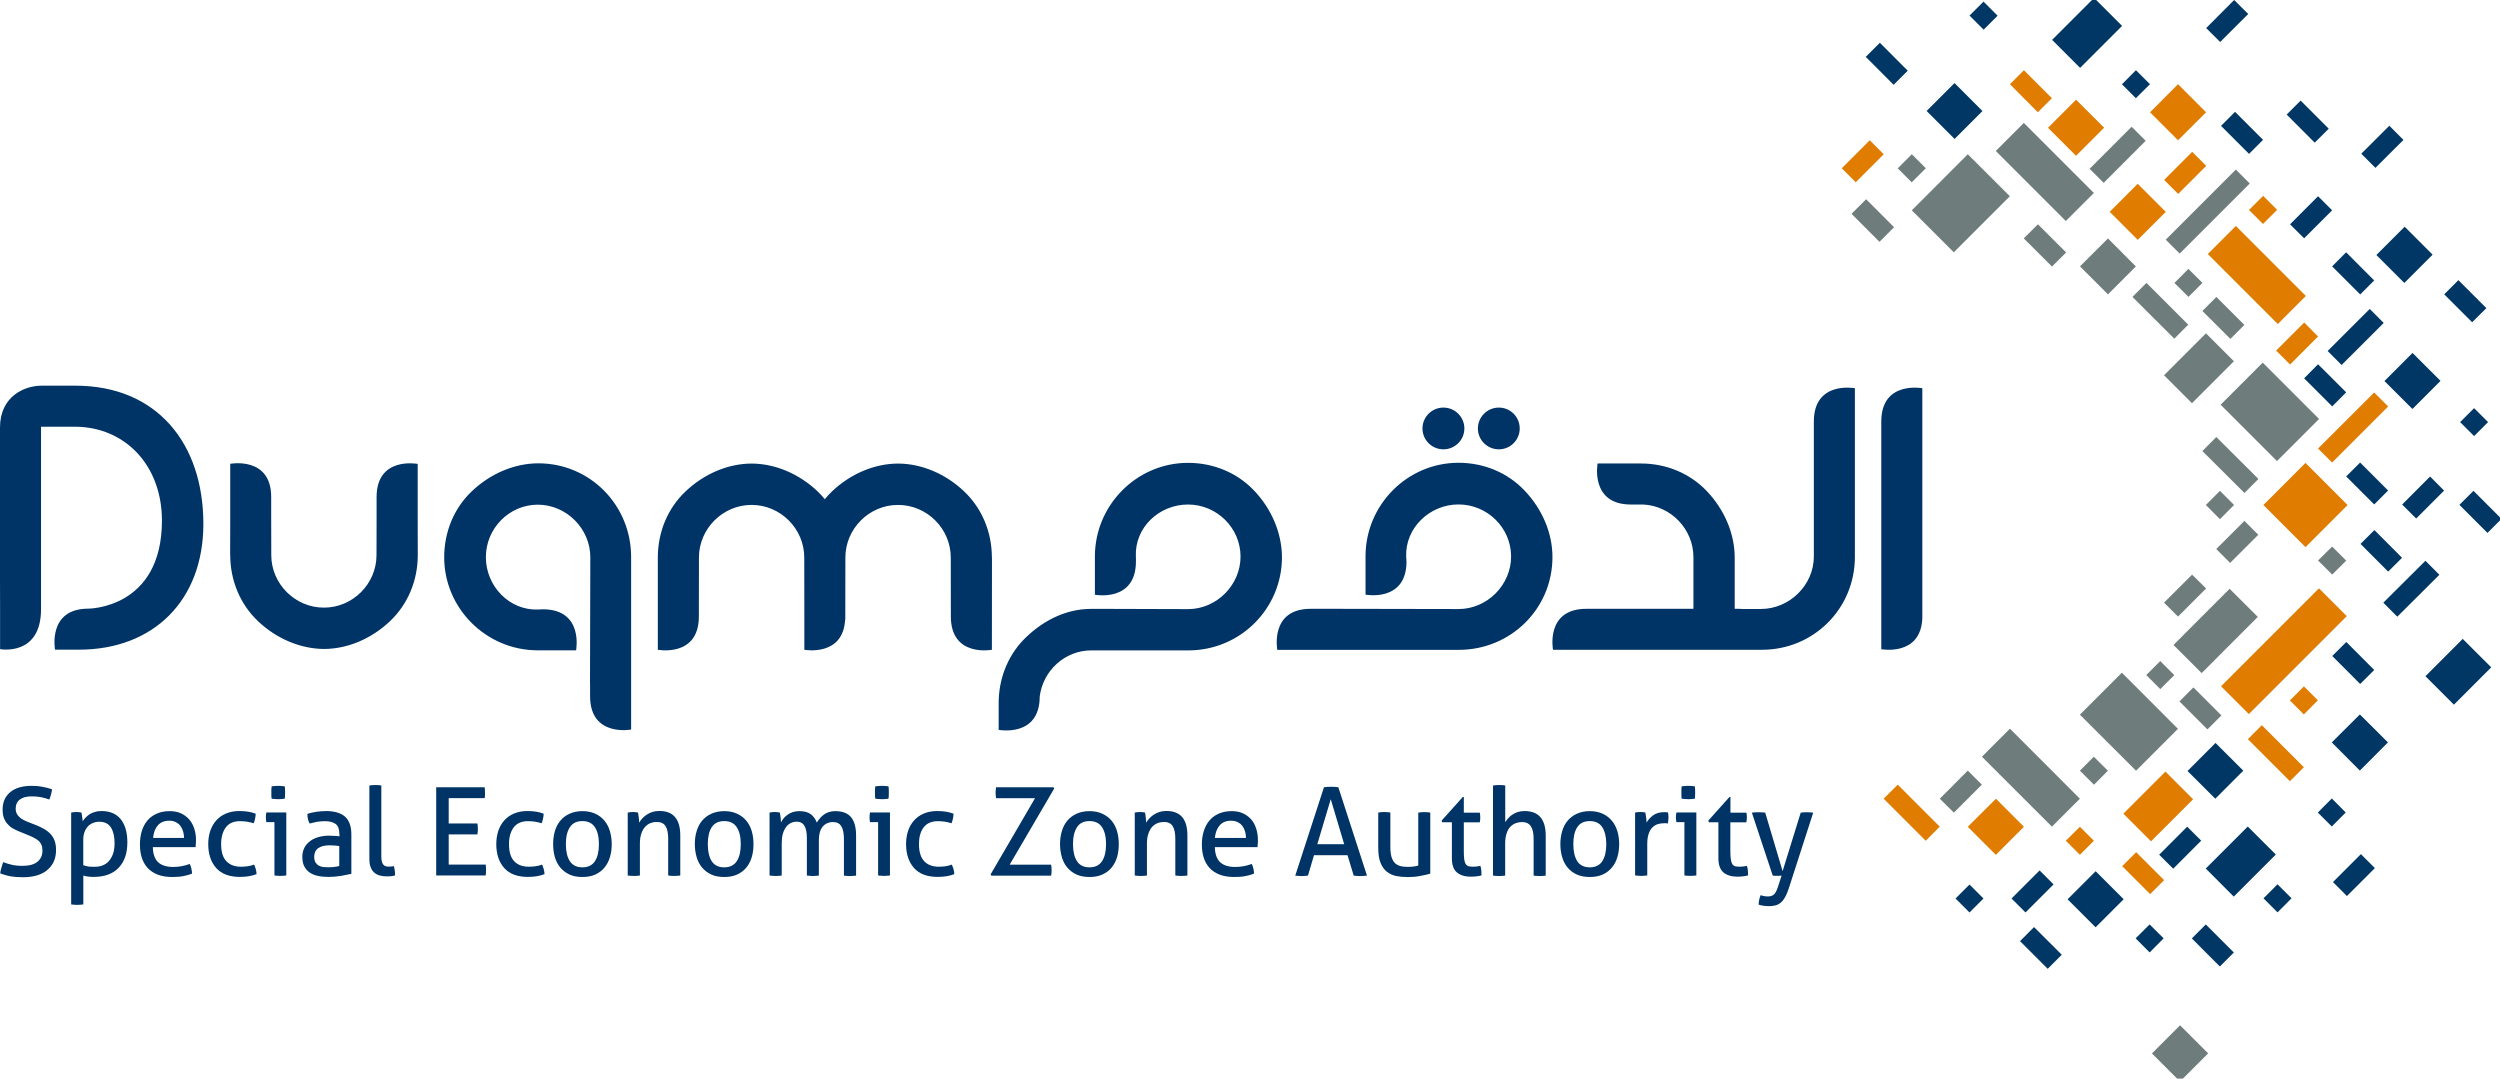 <?xml version="1.0" encoding="utf-8"?>
<!-- Generator: Adobe Illustrator 17.0.0, SVG Export Plug-In . SVG Version: 6.00 Build 0)  -->
<!DOCTYPE svg PUBLIC "-//W3C//DTD SVG 1.1//EN" "http://www.w3.org/Graphics/SVG/1.1/DTD/svg11.dtd">
<svg version="1.1" id="Layer_1" xmlns="http://www.w3.org/2000/svg" xmlns:xlink="http://www.w3.org/1999/xlink" x="0px" y="0px"
	 width="405.622px" height="175.004px" viewBox="757.189 452.498 405.622 175.004"
	 enable-background="new 757.189 452.498 405.622 175.004" xml:space="preserve">
<g>
	
		<rect x="1126.187" y="529.507" transform="matrix(-0.707 0.707 -0.707 -0.707 2308.659 112.587)" fill="#E07C00" width="9.66" height="9.66"/>
	<polygon fill="#003764" points="1135.585,518.435 1137.855,516.152 1133.289,511.598 1131.031,513.881 	"/>
	
		<rect x="1135.282" y="505.483" transform="matrix(-0.708 0.707 -0.707 -0.708 2305.099 60.133)" fill="#003764" width="9.647" height="3.207"/>
	
		<rect x="1124.825" y="570.449" transform="matrix(-0.707 0.707 -0.707 -0.707 2329.548 185.035)" fill="#E07C00" width="3.207" height="9.647"/>
	<polygon fill="#6E7C7C" points="1135.585,545.721 1137.855,543.464 1135.572,541.18 1133.289,543.438 	"/>
	
		<rect x="1114.143" y="574.341" transform="matrix(-0.707 0.708 -0.708 -0.707 2315.493 194.785)" fill="#003764" width="6.427" height="6.363"/>
	<polygon fill="#003764" points="1158.291,504.786 1160.6,502.49 1156.059,497.949 1153.763,500.258 	"/>
	
		<rect x="1141.898" y="539.098" transform="matrix(-0.708 0.706 -0.706 -0.708 2335.983 118.499)" fill="#003764" width="3.181" height="6.35"/>
	<polygon fill="#003764" points="1140.126,500.271 1142.397,498 1137.843,493.433 1135.572,495.717 	"/>
	
		<rect x="1140.34" y="474.765" transform="matrix(-0.708 0.706 -0.706 -0.708 2289.691 6.251)" fill="#003764" width="6.427" height="3.246"/>
	<polygon fill="#003764" points="1142.397,534.343 1144.655,532.085 1140.113,527.544 1137.855,529.801 	"/>
	
		<rect x="1137.324" y="557.261" transform="matrix(-0.708 0.706 -0.706 -0.708 2341.055 152.79)" fill="#003764" width="3.22" height="6.414"/>
	
		<rect x="1156.696" y="519.114" transform="matrix(-0.707 0.707 -0.707 -0.707 2345.671 70.215)" fill="#003764" width="3.207" height="3.207"/>
	
		<rect x="1093.652" y="594.735" transform="matrix(-0.707 0.707 -0.707 -0.707 2295.441 245.664)" fill="#003764" width="6.44" height="6.427"/>
	
		<rect x="1083.47" y="595.243" transform="matrix(-0.707 0.707 -0.707 -0.707 2277.228 250.812)" fill="#003764" width="6.44" height="3.207"/>
	
		<rect x="1120.526" y="513.085" transform="matrix(-0.707 0.707 -0.707 -0.707 2288.419 91.016)" fill="#6E7C7C" width="9.66" height="12.931"/>
	<polygon fill="#E07C00" points="1128.747,511.637 1133.289,507.095 1131.044,504.825 1126.49,509.379 	"/>
	
		<rect x="1108.431" y="588.396" transform="matrix(-0.707 0.708 -0.708 -0.707 2314.575 220.12)" fill="#003764" width="6.427" height="3.207"/>
	
		<rect x="1090.962" y="454.999" transform="matrix(-0.707 0.707 -0.707 -0.707 2194.489 7.074)" fill="#003764" width="9.634" height="6.427"/>
	
		<rect x="1116.334" y="555.027" transform="matrix(-0.707 0.707 -0.707 -0.707 2319.603 155.619)" fill="#E07C00" width="22.475" height="6.376"/>
	
		<rect x="1062.357" y="459.562" transform="matrix(-0.708 0.707 -0.707 -0.708 2143.779 38.254)" fill="#003764" width="3.233" height="6.401"/>
	
		<rect x="1144.341" y="546.347" transform="matrix(-0.709 0.706 -0.706 -0.709 2350.034 125.21)" fill="#003764" width="9.634" height="3.207"/>
	<polygon fill="#E07C00" points="1069.635,588.914 1071.905,586.618 1065.094,579.806 1062.81,582.089 	"/>
	<polygon fill="#003764" points="1115.073,593.417 1119.614,597.971 1126.438,591.146 1121.884,586.605 	"/>
	
		<rect x="1107.055" y="484.979" transform="matrix(-0.707 0.707 -0.707 -0.707 2247.778 42.463)" fill="#6E7C7C" width="16.087" height="3.194"/>
	
		<rect x="1106.689" y="560.038" transform="matrix(-0.708 0.707 -0.707 -0.708 2289.446 176.114)" fill="#6E7C7C" width="3.207" height="3.22"/>
	<polygon fill="#6E7C7C" points="1096.933,579.819 1099.191,577.548 1096.908,575.278 1094.65,577.535 	"/>
	
		<rect x="1117.553" y="538.436" transform="matrix(-0.708 0.707 -0.707 -0.708 2295.494 130.369)" fill="#6E7C7C" width="6.453" height="3.181"/>
	
		<rect x="1118.054" y="522.728" transform="matrix(-0.706 0.709 -0.709 -0.706 2283.575 106.553)" fill="#6E7C7C" width="3.207" height="9.634"/>
	<polygon fill="#6E7C7C" points="1110.57,552.533 1115.124,547.979 1112.853,545.734 1108.299,550.275 	"/>
	
		<rect x="1109.163" y="509.593" transform="matrix(-0.707 0.707 -0.707 -0.707 2264.096 87.218)" fill="#6E7C7C" width="9.621" height="6.414"/>
	
		<rect x="1116.904" y="500.47" transform="matrix(-0.707 0.708 -0.708 -0.707 2265.318 68.277)" fill="#6E7C7C" width="3.207" height="6.414"/>
	<polygon fill="#6E7C7C" points="1071.918,582.089 1074.202,584.347 1078.743,579.806 1076.459,577.535 	"/>
	
		<rect x="1106.675" y="497.731" transform="matrix(-0.707 0.708 -0.708 -0.707 2247.044 73.544)" fill="#6E7C7C" width="3.207" height="9.583"/>
	
		<rect x="1119.839" y="488.829" transform="matrix(-0.707 0.707 -0.707 -0.707 2268.64 54.394)" fill="#E07C00" width="6.44" height="16.061"/>
	<polygon fill="#6E7C7C" points="1099.204,500.258 1103.732,495.729 1099.204,491.188 1094.663,495.717 	"/>
	
		<rect x="1100.53" y="483.397" transform="matrix(-0.707 0.707 -0.707 -0.707 2228.421 50.56)" fill="#E07C00" width="6.427" height="6.44"/>
	
		<rect x="1111.231" y="496.39" transform="matrix(-0.706 0.709 -0.709 -0.706 2250.998 60.981)" fill="#6E7C7C" width="3.207" height="3.207"/>
	<polygon fill="#6E7C7C" points="1117.369,536.729 1119.665,534.432 1117.369,532.136 1115.085,534.432 	"/>
	<polygon fill="#6E7C7C" points="1090.121,495.742 1092.418,493.459 1087.838,488.892 1085.542,491.175 	"/>
	
		<rect x="1110.948" y="551.587" transform="matrix(-0.707 0.708 -0.708 -0.707 2299.475 156.01)" fill="#6E7C7C" width="12.879" height="6.453"/>
	<polygon fill="#6E7C7C" points="1101.462,561.641 1094.65,568.453 1103.758,577.548 1110.557,570.749 	"/>
	
		<rect x="1085.757" y="472.899" transform="matrix(-0.707 0.707 -0.707 -0.707 2198.89 50.516)" fill="#6E7C7C" width="6.44" height="16.074"/>
	<polygon fill="#6E7C7C" points="1074.189,493.433 1083.284,484.338 1076.459,477.526 1067.377,486.621 	"/>
	
		<rect x="1145.983" y="510.686" transform="matrix(-0.707 0.708 -0.708 -0.707 2324.934 63.995)" fill="#003764" width="6.44" height="6.414"/>
	<polygon fill="#003764" points="1140.075,568.414 1135.521,572.956 1140.075,577.523 1144.629,572.956 	"/>
	<polygon fill="#E07C00" points="1081.026,582.089 1076.459,586.643 1081.013,591.198 1085.567,586.643 	"/>
	
		<rect x="1096.644" y="475.916" transform="matrix(-0.707 0.708 -0.708 -0.707 2217.598 35.39)" fill="#6E7C7C" width="9.634" height="3.22"/>
	
		<rect x="1102.295" y="580.056" transform="matrix(-0.707 0.707 -0.707 -0.707 2302.439 212.952)" fill="#E07C00" width="9.66" height="6.35"/>
	
		<rect x="1059.927" y="484.689" transform="matrix(-0.708 0.707 -0.707 -0.708 2157.605 83.156)" fill="#6E7C7C" width="3.348" height="6.414"/>
	
		<rect x="1130.571" y="468.593" transform="matrix(-0.708 0.707 -0.707 -0.708 2266.761 5.829)" fill="#003764" width="3.207" height="6.44"/>
	
		<rect x="1135.717" y="592.934" transform="matrix(-0.707 0.707 -0.707 -0.707 2364.666 209.597)" fill="#003764" width="6.414" height="3.207"/>
	
		<rect x="1071.008" y="467.519" transform="matrix(-0.707 0.707 -0.707 -0.707 2166.581 43.846)" fill="#003764" width="6.401" height="6.414"/>
	<polygon fill="#E07C00" points="1087.825,470.714 1090.109,468.431 1085.567,463.89 1083.297,466.16 	"/>
	
		<rect x="1091.426" y="469.767" transform="matrix(-0.707 0.708 -0.708 -0.707 2202.813 32.612)" fill="#E07C00" width="6.44" height="6.427"/>
	<polygon fill="#003764" points="1117.407,459.31 1121.961,454.769 1119.678,452.498 1115.137,457.052 	"/>
	
		<rect x="1077.13" y="453.179" transform="matrix(-0.708 0.706 -0.706 -0.708 2163.85 15.445)" fill="#003764" width="3.207" height="3.233"/>
	
		<rect x="1108.471" y="479.324" transform="matrix(-0.707 0.707 -0.707 -0.707 2237.72 34.603)" fill="#E07C00" width="6.44" height="3.22"/>
	<polygon fill="#E07C00" points="1130.98,568.414 1133.263,566.118 1130.992,563.86 1128.722,566.144 	"/>
	
		<rect x="1122.572" y="485.019" transform="matrix(-0.707 0.707 -0.707 -0.707 2263.215 35.792)" fill="#E07C00" width="3.246" height="3.207"/>
	<polygon fill="#6E7C7C" points="1067.364,482.08 1069.648,479.797 1067.377,477.526 1065.094,479.81 	"/>
	<polygon fill="#003764" points="1149.208,536.626 1153.737,532.098 1151.466,529.814 1146.938,534.355 	"/>
	
		<rect x="1119.176" y="470.91" transform="matrix(-0.707 0.707 -0.707 -0.707 2248.557 16.864)" fill="#003764" width="3.22" height="6.427"/>
	<polygon fill="#003764" points="1135.521,586.592 1137.779,584.322 1135.521,582.051 1133.25,584.334 	"/>
	<polygon fill="#003764" points="1105.964,607.028 1108.235,604.744 1105.964,602.486 1103.694,604.744 	"/>
	<polygon fill="#003764" points="1103.732,468.431 1106.016,466.16 1103.745,463.89 1101.474,466.173 	"/>
	
		<rect x="1124.815" y="596.35" transform="matrix(-0.706 0.708 -0.708 -0.706 2345.326 222.9)" fill="#003764" width="3.22" height="3.22"/>
	<polygon fill="#E07C00" points="1110.57,475.256 1115.124,470.714 1110.57,466.16 1106.029,470.714 	"/>
	
		<rect x="1143.698" y="490.216" transform="matrix(-0.707 0.707 -0.707 -0.707 2307.053 31.806)" fill="#003764" width="6.491" height="6.414"/>
	<polygon fill="#E07C00" points="1058.282,482.067 1062.823,477.526 1060.552,475.256 1056.011,479.797 	"/>
	<polygon fill="#003764" points="1119.626,607.04 1115.073,602.486 1112.815,604.757 1117.356,609.311 	"/>
	
		<rect x="1157.786" y="532.228" transform="matrix(-0.707 0.707 -0.707 -0.707 2357.894 94.419)" fill="#003764" width="3.22" height="6.44"/>
	<polygon fill="#003764" points="1131.031,491.163 1135.572,486.621 1133.289,484.338 1128.747,488.892 	"/>
	<polygon fill="#E07C00" points="1144.667,518.448 1135.572,527.544 1133.289,525.273 1142.397,516.178 	"/>
	<polygon fill="#E07C00" points="1094.65,586.643 1096.92,588.914 1094.65,591.185 1092.366,588.901 	"/>
	
		<rect x="1074.861" y="596.393" transform="matrix(-0.707 0.707 -0.707 -0.707 2260.582 260.003)" fill="#003764" width="3.207" height="3.207"/>
	
		<rect x="1112.368" y="564.113" transform="matrix(-0.707 0.707 -0.707 -0.707 2302.883 180.958)" fill="#6E7C7C" width="3.207" height="6.427"/>
	
		<rect x="1087.329" y="602.766" transform="matrix(-0.707 0.708 -0.708 -0.707 2287.207 263.731)" fill="#003764" width="3.22" height="6.35"/>
	
		<rect x="1107.341" y="619.724" transform="matrix(-0.707 0.707 -0.707 -0.707 2336.492 278.662)" fill="#6E7C7C" width="6.453" height="6.44"/>
	
		<rect x="1152.386" y="557.824" transform="matrix(-0.707 0.708 -0.708 -0.707 2371.061 139.265)" fill="#003764" width="8.556" height="6.53"/>
	<polygon fill="#6E7C7C" points="1090.109,586.618 1094.65,582.089 1083.297,570.724 1078.756,575.278 	"/>
	
		<rect x="1103.229" y="591.352" transform="matrix(-0.707 0.707 -0.707 -0.707 2306.381 233.401)" fill="#E07C00" width="3.207" height="6.414"/>
	<g>
		<g>
			<path fill="#003366" d="M844.537,527.672c-3.887,0-7.812,1.681-10.814,4.554c-2.874,2.732-4.464,6.581-4.464,10.686
				c0,8.274,6.786,15.06,15.099,15.099h6.299c0,0,1.27-6.645-5.388-6.658l-0.757,0.038c-4.682,0.192-8.492-3.797-8.492-8.492
				c0-4.682,3.797-8.518,8.428-8.518c4.631,0,8.518,3.887,8.518,8.518l-0.051,20.525h0.013v2.053
				c0.013,6.658,6.658,5.388,6.658,5.388v-27.991C859.597,534.471,852.927,527.672,844.537,527.672 M769.427,515.075h-5.516
				c-2.655,0-6.722,1.655-6.722,6.799v24.412l0.013,4.9v6.632c0,0,6.645,1.244,6.645-6.504v-29.582h5.465
				c8.146,0,14.15,6.247,14.15,15.227c0,14.329-11.956,14.291-11.956,14.291c-6.645,0.013-5.388,6.658-5.388,6.658h3.849
				c12.148,0,20.217-8.018,20.217-20.41C790.183,524.426,782.64,515.075,769.427,515.075 M824.935,527.762
				c0,0-6.645-1.257-6.645,5.388v3.515l-0.013,5.901c0,4.682-3.874,8.518-8.505,8.518h-0.051c-4.631,0-8.518-3.836-8.518-8.518
				v-0.962l-0.013-4.952v-3.515c0-6.645-6.645-5.388-6.645-5.388v8.903l-0.013,5.901h0.013c0,4.105,1.591,7.941,4.464,10.686
				c2.989,2.861,6.889,4.528,10.75,4.554c3.874-0.013,7.761-1.693,10.75-4.554c2.874-2.732,4.464-6.581,4.464-10.686l-0.013-5.901
				v-8.89H824.935z M991.382,525.401c1.873,0,3.399-1.514,3.399-3.387s-1.527-3.387-3.399-3.387s-3.399,1.527-3.399,3.387
				C987.983,523.888,989.509,525.401,991.382,525.401 M1000.375,525.401c1.873,0,3.387-1.514,3.387-3.387s-1.514-3.387-3.387-3.387
				c-1.873,0-3.4,1.527-3.4,3.387C996.975,523.888,998.502,525.401,1000.375,525.401 M913.656,532.264
				c-2.989-2.861-6.889-4.541-10.763-4.554c-3.861,0.013-7.761,1.693-10.75,4.554c-0.411,0.385-0.77,0.795-1.129,1.232
				c-0.346-0.436-0.731-0.847-1.129-1.232c-2.989-2.861-6.889-4.541-10.75-4.554c-3.874,0.013-7.761,1.693-10.75,4.554
				c-2.874,2.732-4.464,6.581-4.464,10.686v14.971c0,0,6.645,1.27,6.658-5.388l0.013-9.583c0-4.682,3.887-8.531,8.518-8.531h0.051
				c4.631,0,8.518,3.836,8.518,8.531l0.013,9.583v5.388c0,0,6.299,1.18,6.619-4.9l0.026,0.013v-0.423c0-0.026,0-0.051,0-0.077
				l0.013-9.583c0-4.682,3.874-8.531,8.518-8.531h0.051c4.644,0,8.531,3.836,8.531,8.531l0.013,9.583
				c0.013,6.658,6.658,5.388,6.658,5.388l0.013-14.971h-0.013C918.12,538.832,916.516,534.997,913.656,532.264 M960.633,532.059
				c-2.745-2.874-6.581-4.464-10.686-4.464c-8.274,0-15.06,6.786-15.112,15.099v6.299c0,0,6.645,1.27,6.658-5.388v-0.693
				l-0.013-0.154c-0.192-4.669,3.771-8.403,8.467-8.403c4.669,0,8.518,3.797,8.518,8.441c0,4.631-3.887,8.531-8.518,8.531
				l-12.559-0.038h-3.181c-3.887,0-7.543,1.732-10.545,4.605c-2.707,2.591-4.259,6.158-4.426,10.006l-0.013,0.513v4.503
				c0,0,6.645,1.27,6.658-5.388l0,0c0.513-4.208,4.079-7.505,8.364-7.505h0.808l0,0h14.945c8.402,0,15.189-6.748,15.189-15.15
				C965.161,538.974,963.494,535.048,960.633,532.059 M1051.483,520.873v21.821v0.103c0,4.631-3.951,8.505-8.582,8.505h-3.053
				c-0.192-0.013-0.398-0.026-0.616-0.026h-0.59v-8.313c0-3.887-1.681-7.812-4.554-10.814c-2.732-2.861-6.568-4.451-10.673-4.451
				l0,0h-7.017c0,0-1.257,6.658,5.401,6.658h2.014c4.503,0.218,8.133,4.028,8.133,8.531v8.39h-17.395
				c-6.658,0.013-5.388,6.645-5.388,6.645h33.905c8.39,0,15.073-6.684,15.073-15.073v-27.363
				C1058.141,515.485,1051.495,514.228,1051.483,520.873 M1062.425,520.873v36.958c0,0,6.427,1.206,6.658-5.054v-37.292
				C1069.083,515.485,1062.438,514.228,1062.425,520.873 M993.832,527.582c-8.274,0-15.048,6.786-15.086,15.099v6.299
				c0,0,6.645,1.27,6.645-5.388l-0.051-0.757c-0.192-4.682,3.81-8.492,8.492-8.492s8.531,3.797,8.531,8.441
				c0,4.631-3.887,8.531-8.531,8.531l-20.5-0.038h-3.515c-6.658,0.013-5.388,6.658-5.388,6.658h29.454
				c8.403,0,15.189-6.658,15.189-15.06c0-3.887-1.668-7.812-4.554-10.814C1001.786,529.186,997.937,527.582,993.832,527.582"/>
		</g>
		<g>
			<path fill="#003366" d="M757.702,592.378c0.436,0.167,0.885,0.308,1.373,0.423c0.475,0.115,1.052,0.18,1.757,0.18
				c1.09,0,1.899-0.218,2.437-0.667c0.539-0.436,0.808-1.039,0.808-1.796c0-0.372-0.051-0.693-0.167-0.962
				c-0.115-0.257-0.282-0.5-0.513-0.68c-0.231-0.192-0.513-0.372-0.847-0.526c-0.334-0.167-0.731-0.333-1.18-0.513l-1.129-0.462
				c-0.398-0.167-0.744-0.334-1.065-0.526c-0.321-0.192-0.59-0.436-0.821-0.718c-0.231-0.269-0.423-0.603-0.552-0.962
				c-0.128-0.372-0.192-0.808-0.192-1.308c0-1.206,0.411-2.142,1.232-2.835c0.821-0.68,1.976-1.026,3.464-1.026
				c0.641,0,1.244,0.051,1.809,0.167c0.577,0.103,1.078,0.231,1.514,0.398c-0.064,0.552-0.218,1.103-0.436,1.655
				c-0.359-0.128-0.77-0.257-1.244-0.359c-0.475-0.103-1.013-0.154-1.604-0.154c-0.834,0-1.488,0.167-1.937,0.513
				c-0.449,0.334-0.68,0.847-0.68,1.527c0,0.282,0.064,0.526,0.167,0.744c0.115,0.231,0.269,0.423,0.449,0.59
				c0.18,0.167,0.411,0.321,0.654,0.449c0.257,0.128,0.513,0.257,0.795,0.359l1.116,0.436c0.539,0.205,1.001,0.423,1.411,0.667
				c0.411,0.231,0.77,0.5,1.065,0.821c0.282,0.308,0.513,0.68,0.667,1.103s0.231,0.924,0.231,1.501c0,1.36-0.475,2.437-1.411,3.233
				c-0.949,0.795-2.258,1.18-3.951,1.18c-0.423,0-0.783-0.013-1.129-0.039c-0.334-0.026-0.641-0.064-0.924-0.115
				c-0.282-0.051-0.564-0.128-0.834-0.205s-0.539-0.167-0.808-0.257c0.026-0.295,0.077-0.59,0.18-0.898
				C757.497,592.981,757.6,592.673,757.702,592.378"/>
		</g>
		<g>
			<path fill="#003366" d="M768.735,584.334c0.128-0.026,0.269-0.038,0.411-0.064c0.141-0.013,0.282-0.026,0.423-0.026
				c0.128,0,0.269,0.013,0.423,0.026c0.141,0.013,0.282,0.038,0.411,0.064c0.013,0.026,0.026,0.103,0.051,0.244
				c0.013,0.141,0.039,0.295,0.064,0.449c0.026,0.154,0.039,0.308,0.064,0.449c0.026,0.141,0.026,0.244,0.026,0.282
				c0.128-0.218,0.295-0.423,0.475-0.616c0.192-0.192,0.411-0.372,0.667-0.552c0.257-0.154,0.552-0.269,0.872-0.359
				c0.334-0.103,0.693-0.141,1.09-0.141c0.603,0,1.155,0.103,1.668,0.295c0.513,0.205,0.949,0.513,1.308,0.924
				c0.372,0.423,0.654,0.949,0.859,1.591s0.308,1.411,0.308,2.283c0,1.758-0.475,3.13-1.424,4.118
				c-0.949,0.988-2.296,1.475-4.041,1.475c-0.295,0-0.59-0.013-0.885-0.051c-0.308-0.038-0.577-0.09-0.795-0.167v4.682
				c-0.167,0.013-0.333,0.038-0.513,0.051c-0.18,0.013-0.346,0.026-0.487,0.026s-0.308-0.013-0.487-0.026
				c-0.18-0.013-0.346-0.039-0.487-0.051L768.735,584.334L768.735,584.334z M770.71,592.878c0.257,0.09,0.513,0.154,0.77,0.205
				c0.269,0.039,0.616,0.051,1.039,0.051c0.475,0,0.911-0.064,1.308-0.218c0.398-0.154,0.744-0.385,1.026-0.706
				c0.282-0.321,0.5-0.718,0.68-1.193c0.167-0.487,0.244-1.065,0.244-1.719c0-1.065-0.192-1.911-0.59-2.54
				c-0.398-0.629-1.039-0.936-1.924-0.936c-0.334,0-0.654,0.064-0.962,0.18c-0.308,0.128-0.577,0.295-0.808,0.539
				c-0.244,0.244-0.436,0.539-0.577,0.911c-0.141,0.359-0.218,0.795-0.218,1.296v4.131H770.71z"/>
		</g>
		<g>
			<path fill="#003366" d="M781.986,589.94c0.026,1.103,0.308,1.937,0.859,2.45c0.552,0.513,1.36,0.77,2.437,0.77
				c0.949,0,1.834-0.167,2.694-0.487c0.103,0.205,0.192,0.449,0.257,0.718c0.064,0.295,0.103,0.564,0.115,0.847
				c-0.436,0.18-0.924,0.321-1.437,0.411c-0.526,0.103-1.103,0.141-1.745,0.141c-0.924,0-1.719-0.128-2.386-0.385
				c-0.667-0.257-1.206-0.616-1.642-1.09c-0.436-0.475-0.744-1.039-0.949-1.68s-0.295-1.347-0.295-2.117
				c0-0.757,0.09-1.462,0.282-2.117c0.192-0.654,0.487-1.232,0.885-1.719c0.398-0.487,0.898-0.872,1.501-1.142
				c0.603-0.282,1.321-0.436,2.142-0.436c0.706,0,1.321,0.115,1.847,0.359c0.526,0.244,0.975,0.577,1.334,0.988
				c0.359,0.411,0.629,0.911,0.821,1.488c0.192,0.577,0.282,1.206,0.282,1.886c0,0.192-0.013,0.385-0.026,0.59
				c-0.013,0.205-0.026,0.385-0.038,0.526H781.986z M787.053,588.465c0-0.372-0.051-0.731-0.154-1.065
				c-0.103-0.346-0.244-0.641-0.436-0.898c-0.192-0.257-0.436-0.449-0.731-0.603s-0.654-0.244-1.065-0.244
				c-0.808,0-1.424,0.257-1.86,0.744c-0.436,0.487-0.693,1.167-0.783,2.052h5.029V588.465z"/>
		</g>
		<g>
			<path fill="#003366" d="M798.406,592.775c0.103,0.192,0.192,0.423,0.269,0.693c0.09,0.282,0.128,0.577,0.141,0.859
				c-0.783,0.308-1.693,0.449-2.694,0.449c-1.706,0-2.989-0.475-3.849-1.437c-0.859-0.962-1.296-2.258-1.296-3.887
				c0-0.757,0.103-1.462,0.321-2.117c0.218-0.641,0.526-1.206,0.949-1.693c0.423-0.475,0.936-0.86,1.565-1.129
				c0.616-0.269,1.347-0.423,2.168-0.423c0.552,0,1.052,0.026,1.475,0.103c0.423,0.064,0.834,0.18,1.219,0.321
				c0,0.218-0.026,0.475-0.09,0.782c-0.051,0.295-0.141,0.564-0.244,0.783c-0.654-0.231-1.398-0.346-2.232-0.346
				c-1.026,0-1.783,0.346-2.283,1.013c-0.5,0.68-0.757,1.578-0.757,2.694c0,1.27,0.282,2.206,0.859,2.797
				c0.564,0.59,1.347,0.885,2.348,0.885c0.398,0,0.77-0.026,1.103-0.077C797.714,593.006,798.06,592.917,798.406,592.775"/>
		</g>
		<g>
			<path fill="#003366" d="M801.703,585.887h-1.296c-0.026-0.103-0.051-0.231-0.064-0.372c-0.013-0.141-0.013-0.269-0.013-0.41
				s0-0.269,0.013-0.411s0.038-0.269,0.064-0.372h3.233v10.211c-0.141,0.039-0.308,0.051-0.487,0.051
				c-0.18,0.026-0.334,0.026-0.487,0.026c-0.128,0-0.295,0-0.462-0.026c-0.18,0-0.346-0.013-0.487-0.051v-8.646H801.703z
				 M801.267,582.089c-0.026-0.154-0.051-0.334-0.051-0.513c0-0.18,0-0.359,0-0.5c0-0.154,0-0.321,0-0.5
				c0.013-0.192,0.026-0.359,0.051-0.5c0.167-0.026,0.359-0.038,0.552-0.051c0.205-0.013,0.372-0.026,0.513-0.026
				s0.321,0.013,0.513,0.026c0.192,0.013,0.372,0.026,0.539,0.051c0.026,0.141,0.051,0.308,0.051,0.5c0,0.192,0.013,0.359,0.013,0.5
				s0,0.308-0.013,0.5c0,0.18-0.026,0.359-0.051,0.513c-0.154,0.026-0.334,0.039-0.526,0.051c-0.192,0.013-0.359,0.026-0.513,0.026
				s-0.333-0.013-0.539-0.026C801.626,582.128,801.434,582.115,801.267,582.089"/>
		</g>
		<g>
			<path fill="#003366" d="M812.248,587.824c0-0.783-0.192-1.334-0.59-1.629c-0.398-0.295-0.975-0.462-1.732-0.462
				c-0.462,0-0.898,0.039-1.296,0.103c-0.398,0.077-0.795,0.18-1.193,0.282c-0.257-0.436-0.372-0.962-0.372-1.578
				c0.449-0.141,0.949-0.257,1.488-0.334c0.539-0.077,1.065-0.115,1.578-0.115c1.334,0,2.335,0.308,3.027,0.898
				c0.693,0.616,1.039,1.578,1.039,2.899v6.388c-0.462,0.103-1.039,0.218-1.693,0.334c-0.667,0.115-1.347,0.167-2.027,0.167
				c-0.654,0-1.232-0.051-1.758-0.18c-0.526-0.103-0.962-0.308-1.334-0.564c-0.359-0.269-0.654-0.616-0.847-1.013
				c-0.205-0.411-0.295-0.911-0.295-1.501c0-0.564,0.115-1.065,0.346-1.501c0.231-0.436,0.552-0.782,0.949-1.078
				c0.398-0.295,0.859-0.5,1.373-0.641c0.513-0.141,1.065-0.218,1.629-0.218c0.423,0,0.783,0.013,1.052,0.039
				c0.269,0.013,0.5,0.038,0.68,0.064v-0.359H812.248z M812.248,589.761c-0.192-0.026-0.449-0.051-0.757-0.077
				s-0.564-0.038-0.783-0.038c-0.821,0-1.45,0.154-1.886,0.462s-0.654,0.782-0.654,1.398c0,0.398,0.077,0.706,0.218,0.936
				c0.141,0.218,0.333,0.398,0.552,0.513c0.218,0.115,0.462,0.192,0.731,0.218c0.269,0.026,0.513,0.038,0.757,0.038
				c0.308,0,0.629-0.013,0.949-0.051c0.321-0.026,0.616-0.09,0.859-0.154v-3.246H812.248z"/>
		</g>
		<g>
			<path fill="#003366" d="M817.11,579.947c0.141-0.026,0.308-0.051,0.487-0.064c0.18-0.013,0.346-0.013,0.487-0.013
				c0.154,0,0.308,0,0.487,0.013c0.18,0.013,0.346,0.026,0.487,0.064v11.52c0,0.372,0.038,0.667,0.103,0.872
				c0.077,0.218,0.154,0.385,0.269,0.5c0.115,0.115,0.244,0.192,0.398,0.218c0.154,0.038,0.321,0.051,0.487,0.051
				c0.115,0,0.257-0.013,0.411-0.026c0.141-0.013,0.282-0.026,0.385-0.064c0.115,0.475,0.18,0.975,0.18,1.514
				c-0.192,0.064-0.411,0.103-0.68,0.128c-0.269,0.026-0.513,0.026-0.731,0.026c-0.385,0-0.744-0.051-1.078-0.141
				c-0.333-0.09-0.629-0.244-0.872-0.462c-0.257-0.205-0.449-0.5-0.59-0.859c-0.154-0.359-0.218-0.808-0.218-1.334v-11.943H817.11z"
				/>
		</g>
		<g>
			<path fill="#003366" d="M827.963,580.229h7.864c0.038,0.269,0.051,0.552,0.051,0.872c0,0.141,0,0.295,0,0.462
				c-0.013,0.154-0.026,0.308-0.051,0.436h-5.837v4.105h4.657c0.026,0.128,0.051,0.282,0.051,0.436
				c0.013,0.154,0.026,0.295,0.026,0.436c0,0.154,0,0.295-0.026,0.462c-0.013,0.167-0.026,0.308-0.051,0.436h-4.657v4.9h6.004
				c0.038,0.269,0.051,0.552,0.051,0.872c0,0.154,0,0.295-0.013,0.462c0,0.154-0.026,0.308-0.038,0.436h-8.031V580.229z"/>
		</g>
		<g>
			<path fill="#003366" d="M845.127,592.775c0.103,0.192,0.192,0.423,0.269,0.693c0.09,0.282,0.128,0.577,0.141,0.859
				c-0.783,0.308-1.681,0.449-2.694,0.449c-1.693,0-2.989-0.475-3.836-1.437c-0.859-0.962-1.296-2.258-1.296-3.887
				c0-0.757,0.115-1.462,0.321-2.117c0.205-0.641,0.526-1.206,0.949-1.693c0.423-0.475,0.936-0.86,1.565-1.129
				c0.629-0.269,1.347-0.423,2.168-0.423c0.552,0,1.052,0.026,1.475,0.103c0.423,0.064,0.834,0.18,1.206,0.321
				c0,0.218-0.026,0.475-0.09,0.782c-0.064,0.295-0.141,0.564-0.244,0.783c-0.654-0.231-1.398-0.346-2.232-0.346
				c-1.026,0-1.783,0.346-2.296,1.013c-0.5,0.68-0.757,1.578-0.757,2.694c0,1.27,0.282,2.206,0.847,2.797s1.36,0.885,2.36,0.885
				c0.398,0,0.757-0.026,1.103-0.077C844.447,593.006,844.781,592.917,845.127,592.775"/>
		</g>
		<g>
			<path fill="#003366" d="M851.682,594.789c-0.795,0-1.501-0.128-2.091-0.398c-0.59-0.269-1.09-0.654-1.488-1.129
				c-0.398-0.475-0.693-1.039-0.885-1.693c-0.192-0.654-0.282-1.36-0.282-2.104c0-0.757,0.09-1.462,0.282-2.117
				c0.192-0.654,0.487-1.219,0.885-1.693c0.398-0.475,0.898-0.859,1.488-1.129c0.59-0.269,1.296-0.423,2.091-0.423
				s1.488,0.141,2.091,0.423c0.603,0.269,1.09,0.654,1.488,1.129c0.398,0.475,0.693,1.039,0.885,1.693
				c0.192,0.654,0.295,1.36,0.295,2.117c0,0.757-0.09,1.462-0.295,2.104c-0.192,0.654-0.487,1.219-0.885,1.693
				c-0.398,0.487-0.898,0.86-1.488,1.129C853.183,594.661,852.478,594.789,851.682,594.789 M851.682,593.224
				c0.924,0,1.591-0.334,2.027-0.988c0.436-0.667,0.654-1.591,0.654-2.771c0-1.18-0.218-2.104-0.654-2.758
				c-0.436-0.667-1.116-0.988-2.027-0.988c-0.924,0-1.591,0.321-2.027,0.988c-0.436,0.654-0.654,1.578-0.654,2.758
				s0.218,2.104,0.654,2.771C850.092,592.891,850.771,593.224,851.682,593.224"/>
		</g>
		<g>
			<path fill="#003366" d="M859.033,584.334c0.141-0.026,0.282-0.038,0.436-0.064c0.128-0.013,0.282-0.026,0.423-0.026
				c0.154,0,0.282,0.013,0.411,0.026s0.269,0.026,0.411,0.064c0.039,0.192,0.077,0.462,0.115,0.795
				c0.038,0.346,0.064,0.629,0.064,0.847c0.128-0.218,0.295-0.449,0.5-0.68s0.436-0.423,0.706-0.603
				c0.269-0.18,0.564-0.321,0.911-0.449c0.346-0.103,0.718-0.167,1.142-0.167c1.167,0,2.027,0.333,2.578,1.013
				c0.564,0.667,0.834,1.655,0.834,2.976v6.478c-0.141,0.026-0.308,0.051-0.487,0.051c-0.192,0.026-0.359,0.026-0.5,0.026
				c-0.154,0-0.308,0-0.487-0.026c-0.18,0-0.346-0.026-0.487-0.051v-5.939c0-0.937-0.141-1.642-0.436-2.078
				c-0.295-0.449-0.757-0.667-1.398-0.667c-0.372,0-0.718,0.064-1.052,0.192s-0.629,0.346-0.872,0.616
				c-0.257,0.282-0.462,0.641-0.603,1.09c-0.154,0.449-0.231,0.975-0.231,1.604v5.183c-0.141,0.026-0.308,0.051-0.487,0.051
				c-0.18,0.026-0.346,0.026-0.487,0.026s-0.308,0-0.5-0.026c-0.192,0-0.359-0.026-0.5-0.051V584.334z"/>
		</g>
		<g>
			<path fill="#003366" d="M874.696,594.789c-0.795,0-1.501-0.128-2.091-0.398c-0.603-0.269-1.103-0.654-1.501-1.129
				c-0.398-0.475-0.693-1.039-0.885-1.693c-0.192-0.654-0.295-1.36-0.295-2.104c0-0.757,0.09-1.462,0.295-2.117
				c0.192-0.654,0.487-1.219,0.885-1.693c0.398-0.475,0.898-0.859,1.501-1.129c0.59-0.269,1.296-0.423,2.091-0.423
				s1.488,0.141,2.091,0.423c0.59,0.269,1.09,0.654,1.488,1.129c0.398,0.475,0.693,1.039,0.885,1.693
				c0.192,0.654,0.282,1.36,0.282,2.117c0,0.757-0.09,1.462-0.282,2.104c-0.192,0.654-0.487,1.219-0.885,1.693
				c-0.398,0.487-0.898,0.86-1.488,1.129C876.184,594.661,875.492,594.789,874.696,594.789 M874.696,593.224
				c0.911,0,1.591-0.334,2.027-0.988c0.436-0.667,0.654-1.591,0.654-2.771c0-1.18-0.218-2.104-0.654-2.758
				c-0.436-0.667-1.116-0.988-2.027-0.988c-0.911,0-1.591,0.321-2.027,0.988c-0.436,0.654-0.641,1.578-0.641,2.758
				s0.218,2.104,0.641,2.771C873.105,592.891,873.773,593.224,874.696,593.224"/>
		</g>
		<g>
			<path fill="#003366" d="M882.047,584.334c0.141-0.026,0.282-0.038,0.423-0.064c0.141-0.013,0.282-0.026,0.423-0.026
				s0.282,0.013,0.411,0.026c0.128,0.013,0.257,0.026,0.41,0.064c0.051,0.192,0.077,0.462,0.128,0.783
				c0.039,0.321,0.051,0.603,0.051,0.834c0.128-0.244,0.269-0.462,0.449-0.693c0.192-0.218,0.398-0.423,0.641-0.577
				c0.244-0.18,0.526-0.321,0.847-0.423c0.321-0.103,0.667-0.154,1.052-0.154c0.795,0,1.411,0.167,1.847,0.487
				c0.436,0.333,0.77,0.782,0.988,1.373c0.128-0.231,0.295-0.449,0.487-0.68s0.411-0.436,0.641-0.603
				c0.244-0.18,0.513-0.321,0.821-0.423c0.308-0.103,0.654-0.154,1.039-0.154c1.18,0,2.04,0.334,2.578,0.988
				c0.539,0.667,0.808,1.655,0.808,2.951v6.517c-0.141,0.026-0.308,0.051-0.5,0.051c-0.192,0.026-0.346,0.026-0.5,0.026
				s-0.308,0-0.487-0.026c-0.18,0-0.346-0.026-0.487-0.051v-5.94c0-0.911-0.141-1.604-0.423-2.065s-0.731-0.68-1.373-0.68
				c-0.68,0-1.232,0.257-1.642,0.731c-0.411,0.487-0.629,1.219-0.629,2.168v5.773c-0.141,0.026-0.308,0.051-0.487,0.051
				c-0.18,0.026-0.334,0.026-0.487,0.026c-0.141,0-0.308,0-0.487-0.026c-0.18,0-0.334-0.026-0.487-0.051v-6.068
				c0-0.898-0.128-1.552-0.398-2.001c-0.269-0.449-0.693-0.667-1.27-0.667c-0.334,0-0.654,0.077-0.936,0.218
				c-0.295,0.141-0.552,0.359-0.77,0.654c-0.218,0.295-0.398,0.667-0.526,1.103c-0.128,0.449-0.18,0.962-0.18,1.539v5.221
				c-0.154,0.026-0.308,0.051-0.487,0.051c-0.18,0.026-0.333,0.026-0.487,0.026c-0.141,0-0.308,0-0.5-0.026
				c-0.18,0-0.346-0.026-0.5-0.051V584.334L882.047,584.334z"/>
		</g>
		<g>
			<path fill="#003366" d="M899.647,585.887h-1.296c-0.026-0.103-0.051-0.231-0.064-0.372c-0.013-0.141-0.013-0.269-0.013-0.41
				s0-0.269,0.013-0.411s0.038-0.269,0.064-0.372h3.233v10.211c-0.154,0.039-0.308,0.051-0.487,0.051
				c-0.18,0.026-0.346,0.026-0.487,0.026c-0.128,0-0.282,0-0.462-0.026c-0.18,0-0.346-0.013-0.487-0.051v-8.646H899.647z
				 M899.211,582.089c-0.026-0.154-0.051-0.334-0.051-0.513c0-0.18-0.013-0.359-0.013-0.5c0-0.154,0-0.321,0.013-0.5
				c0-0.192,0.026-0.359,0.051-0.5c0.167-0.026,0.359-0.038,0.564-0.051c0.192-0.013,0.372-0.026,0.513-0.026
				s0.321,0.013,0.513,0.026c0.205,0.013,0.385,0.026,0.539,0.051c0.026,0.141,0.051,0.308,0.051,0.5
				c0.013,0.192,0.013,0.359,0.013,0.5s0,0.308-0.013,0.5c0,0.18-0.026,0.359-0.051,0.513c-0.154,0.026-0.334,0.039-0.526,0.051
				c-0.192,0.013-0.359,0.026-0.513,0.026c-0.154,0-0.333-0.013-0.539-0.026C899.57,582.128,899.391,582.115,899.211,582.089"/>
		</g>
		<g>
			<path fill="#003366" d="M911.603,592.775c0.103,0.192,0.205,0.423,0.282,0.693c0.077,0.282,0.128,0.577,0.141,0.859
				c-0.783,0.308-1.693,0.449-2.694,0.449c-1.693,0-2.976-0.475-3.836-1.437c-0.859-0.962-1.296-2.258-1.296-3.887
				c0-0.757,0.103-1.462,0.321-2.117c0.205-0.641,0.526-1.206,0.949-1.693c0.423-0.475,0.936-0.86,1.565-1.129
				c0.616-0.269,1.347-0.423,2.168-0.423c0.564,0,1.052,0.026,1.475,0.103c0.423,0.064,0.834,0.18,1.219,0.321
				c0,0.218-0.026,0.475-0.09,0.782c-0.051,0.295-0.141,0.564-0.244,0.783c-0.654-0.231-1.398-0.346-2.232-0.346
				c-1.013,0-1.783,0.346-2.283,1.013c-0.513,0.68-0.757,1.578-0.757,2.694c0,1.27,0.295,2.206,0.859,2.797s1.347,0.885,2.348,0.885
				c0.398,0,0.77-0.026,1.116-0.077C910.923,593.006,911.257,592.917,911.603,592.775"/>
		</g>
		<g>
			<path fill="#003366" d="M917.915,594.366L925.124,582H918.8c-0.026-0.128-0.038-0.257-0.051-0.411
				c-0.013-0.167-0.026-0.308-0.026-0.462c0-0.141,0-0.295,0.026-0.462c0.013-0.167,0.038-0.308,0.051-0.436h9.301l0.141,0.192
				l-7.235,12.367h6.722c0.026,0.115,0.051,0.257,0.064,0.436c0.013,0.167,0.013,0.321,0.013,0.475c0,0.141-0.013,0.295-0.013,0.449
				c-0.013,0.167-0.039,0.295-0.064,0.423h-9.698L917.915,594.366z"/>
		</g>
		<g>
			<path fill="#003366" d="M933.95,594.789c-0.795,0-1.488-0.128-2.091-0.398c-0.603-0.269-1.09-0.654-1.501-1.129
				c-0.398-0.475-0.693-1.039-0.885-1.693c-0.192-0.654-0.295-1.36-0.295-2.104c0-0.757,0.103-1.462,0.295-2.117
				c0.192-0.654,0.487-1.219,0.885-1.693c0.398-0.475,0.898-0.859,1.501-1.129c0.59-0.269,1.296-0.423,2.091-0.423
				c0.808,0,1.501,0.141,2.091,0.423c0.59,0.269,1.103,0.654,1.501,1.129c0.398,0.475,0.693,1.039,0.885,1.693
				s0.282,1.36,0.282,2.117c0,0.757-0.09,1.462-0.282,2.104c-0.192,0.654-0.487,1.219-0.885,1.693
				c-0.398,0.487-0.898,0.86-1.501,1.129C935.451,594.661,934.758,594.789,933.95,594.789 M933.95,593.224
				c0.911,0,1.604-0.334,2.04-0.988c0.436-0.667,0.654-1.591,0.654-2.771c0-1.18-0.218-2.104-0.654-2.758
				c-0.436-0.667-1.116-0.988-2.04-0.988c-0.911,0-1.591,0.321-2.014,0.988c-0.436,0.654-0.654,1.578-0.654,2.758
				s0.218,2.104,0.654,2.771C932.372,592.891,933.039,593.224,933.95,593.224"/>
		</g>
		<g>
			<path fill="#003366" d="M941.301,584.334c0.141-0.026,0.295-0.038,0.423-0.064c0.141-0.013,0.282-0.026,0.436-0.026
				c0.141,0,0.282,0.013,0.398,0.026c0.128,0.013,0.269,0.026,0.411,0.064c0.039,0.192,0.09,0.462,0.115,0.795
				c0.038,0.346,0.064,0.629,0.064,0.847c0.128-0.218,0.295-0.449,0.513-0.68c0.205-0.231,0.449-0.423,0.706-0.603
				c0.269-0.18,0.564-0.321,0.924-0.449c0.334-0.103,0.718-0.167,1.129-0.167c1.167,0,2.027,0.333,2.591,1.013
				c0.564,0.667,0.834,1.655,0.834,2.976v6.478c-0.141,0.026-0.308,0.051-0.487,0.051c-0.192,0.026-0.346,0.026-0.5,0.026
				s-0.308,0-0.487-0.026c-0.18,0-0.346-0.026-0.487-0.051v-5.939c0-0.937-0.141-1.642-0.436-2.078
				c-0.282-0.449-0.757-0.667-1.385-0.667c-0.372,0-0.731,0.064-1.065,0.192c-0.333,0.128-0.629,0.346-0.885,0.616
				c-0.244,0.282-0.449,0.641-0.603,1.09c-0.154,0.449-0.231,0.975-0.231,1.604v5.183c-0.141,0.026-0.308,0.051-0.487,0.051
				c-0.18,0.026-0.346,0.026-0.487,0.026s-0.321,0-0.5-0.026c-0.18,0-0.359-0.026-0.5-0.051L941.301,584.334L941.301,584.334z"/>
		</g>
		<g>
			<path fill="#003366" d="M954.296,589.94c0.026,1.103,0.308,1.937,0.859,2.45s1.36,0.77,2.437,0.77
				c0.936,0,1.834-0.167,2.694-0.487c0.103,0.205,0.192,0.449,0.257,0.718c0.064,0.295,0.103,0.564,0.115,0.847
				c-0.449,0.18-0.924,0.321-1.45,0.411c-0.513,0.103-1.103,0.141-1.745,0.141c-0.936,0-1.732-0.128-2.386-0.385
				c-0.667-0.257-1.219-0.616-1.642-1.09c-0.436-0.475-0.744-1.039-0.949-1.68s-0.295-1.347-0.295-2.117
				c0-0.757,0.09-1.462,0.295-2.117c0.192-0.654,0.487-1.232,0.885-1.719c0.398-0.487,0.898-0.872,1.501-1.142
				c0.603-0.282,1.321-0.436,2.142-0.436c0.706,0,1.321,0.115,1.847,0.359c0.526,0.244,0.975,0.577,1.334,0.988
				c0.359,0.411,0.629,0.911,0.808,1.488c0.192,0.577,0.282,1.206,0.282,1.886c0,0.192,0,0.385-0.026,0.59
				c-0.013,0.205-0.026,0.385-0.038,0.526H954.296z M959.35,588.465c0-0.372-0.051-0.731-0.154-1.065
				c-0.103-0.346-0.244-0.641-0.436-0.898c-0.192-0.257-0.436-0.449-0.744-0.603c-0.295-0.154-0.654-0.244-1.065-0.244
				c-0.808,0-1.437,0.257-1.86,0.744c-0.436,0.487-0.693,1.167-0.795,2.052h5.054V588.465z"/>
		</g>
		<g>
			<path fill="#003366" d="M975.822,591.249h-5.439l-0.975,3.31c-0.167,0.026-0.346,0.051-0.513,0.051
				c-0.18,0.026-0.346,0.026-0.513,0.026c-0.192,0-0.372,0-0.552-0.026c-0.18,0-0.346-0.026-0.487-0.051l4.657-14.329
				c0.18-0.026,0.359-0.039,0.564-0.064c0.192-0.013,0.398-0.013,0.616-0.013c0.192,0,0.372,0.013,0.577,0.013
				c0.192,0.013,0.385,0.039,0.577,0.064l4.644,14.329c-0.167,0.026-0.346,0.051-0.539,0.051c-0.192,0.026-0.385,0.026-0.577,0.026
				c-0.167,0-0.346,0-0.526-0.026c-0.18,0-0.346-0.026-0.513-0.051L975.822,591.249z M970.921,589.466h4.362l-2.181-7.299
				L970.921,589.466z"/>
		</g>
		<g>
			<path fill="#003366" d="M980.799,584.334c0.141-0.026,0.308-0.038,0.487-0.064c0.192-0.013,0.346-0.026,0.487-0.026
				c0.141,0,0.308,0.013,0.5,0.026s0.346,0.026,0.5,0.064v5.593c0,0.641,0.064,1.167,0.18,1.591
				c0.128,0.423,0.308,0.744,0.539,0.988c0.244,0.244,0.539,0.411,0.872,0.5c0.346,0.103,0.744,0.141,1.206,0.141
				c0.68,0,1.257-0.064,1.732-0.218v-8.582c0.141-0.026,0.308-0.038,0.487-0.064c0.18-0.013,0.346-0.026,0.487-0.026
				c0.141,0,0.308,0.013,0.487,0.026c0.18,0.013,0.346,0.026,0.487,0.064v9.903c-0.462,0.128-1.013,0.257-1.655,0.372
				c-0.641,0.128-1.308,0.18-2.001,0.18c-0.654,0-1.257-0.051-1.847-0.167c-0.577-0.115-1.09-0.346-1.527-0.693
				c-0.436-0.334-0.782-0.821-1.039-1.45s-0.372-1.45-0.372-2.476v-5.683H980.799z"/>
		</g>
		<g>
			<path fill="#003366" d="M992.729,585.912h-1.552l-0.077-0.282l3.425-3.823h0.167v2.54h2.591c0.051,0.218,0.077,0.475,0.077,0.757
				c0,0.154-0.013,0.295-0.013,0.423c-0.013,0.128-0.038,0.269-0.064,0.398h-2.591v4.657c0,0.564,0.026,1.001,0.064,1.334
				c0.051,0.334,0.128,0.59,0.244,0.77c0.115,0.18,0.269,0.295,0.462,0.359c0.192,0.051,0.436,0.077,0.731,0.077
				c0.231,0,0.436-0.013,0.641-0.039c0.205-0.038,0.385-0.077,0.539-0.103c0.09,0.257,0.154,0.539,0.167,0.821
				c0.013,0.269,0.026,0.526,0.026,0.731c-0.269,0.077-0.552,0.115-0.834,0.154c-0.295,0.039-0.603,0.051-0.936,0.051
				c-0.962,0-1.706-0.244-2.245-0.706c-0.539-0.462-0.795-1.232-0.795-2.309v-5.811H992.729z"/>
		</g>
		<g>
			<path fill="#003366" d="M999.451,579.947c0.154-0.026,0.308-0.051,0.487-0.064c0.18-0.013,0.346-0.013,0.487-0.013
				s0.308,0,0.5,0.013c0.18,0.013,0.346,0.026,0.487,0.064v5.939c0.128-0.192,0.282-0.385,0.449-0.59
				c0.18-0.218,0.398-0.41,0.654-0.59c0.257-0.18,0.552-0.321,0.898-0.449c0.334-0.103,0.718-0.167,1.116-0.167
				c1.167,0,2.04,0.333,2.604,1.013c0.564,0.667,0.847,1.655,0.847,2.976v6.478c-0.141,0.039-0.308,0.051-0.487,0.051
				c-0.18,0.026-0.346,0.026-0.487,0.026c-0.154,0-0.308,0-0.5-0.026c-0.18,0-0.334-0.013-0.487-0.051v-5.939
				c0-0.937-0.154-1.629-0.462-2.078c-0.308-0.449-0.783-0.667-1.424-0.667c-0.359,0-0.706,0.064-1.039,0.192
				c-0.334,0.128-0.616,0.334-0.872,0.59c-0.257,0.269-0.449,0.629-0.59,1.065c-0.141,0.436-0.231,0.962-0.231,1.591v5.247
				c-0.141,0.038-0.308,0.051-0.487,0.051c-0.192,0.026-0.346,0.026-0.5,0.026c-0.141,0-0.295,0-0.487-0.026
				c-0.18,0-0.346-0.013-0.5-0.051v-14.611H999.451z"/>
		</g>
		<g>
			<path fill="#003366" d="M1015.127,594.789c-0.795,0-1.501-0.128-2.091-0.398c-0.603-0.269-1.103-0.654-1.501-1.129
				c-0.398-0.475-0.693-1.039-0.885-1.693c-0.192-0.654-0.295-1.36-0.295-2.104c0-0.757,0.103-1.462,0.295-2.117
				c0.192-0.654,0.487-1.219,0.885-1.693c0.398-0.475,0.898-0.859,1.501-1.129c0.59-0.269,1.296-0.423,2.091-0.423
				s1.488,0.141,2.091,0.423c0.603,0.269,1.09,0.654,1.488,1.129c0.411,0.475,0.693,1.039,0.898,1.693
				c0.192,0.654,0.295,1.36,0.295,2.117c0,0.757-0.103,1.462-0.295,2.104c-0.192,0.654-0.487,1.219-0.898,1.693
				c-0.398,0.487-0.885,0.86-1.488,1.129C1016.628,594.661,1015.923,594.789,1015.127,594.789 M1015.127,593.224
				c0.924,0,1.591-0.334,2.027-0.988c0.436-0.667,0.654-1.591,0.654-2.771c0-1.18-0.231-2.104-0.654-2.758
				c-0.436-0.667-1.116-0.988-2.027-0.988c-0.911,0-1.591,0.321-2.027,0.988c-0.436,0.654-0.641,1.578-0.641,2.758
				s0.218,2.104,0.641,2.771C1013.537,592.891,1014.217,593.224,1015.127,593.224"/>
		</g>
		<g>
			<path fill="#003366" d="M1022.478,584.334c0.141-0.026,0.282-0.038,0.411-0.064c0.128-0.013,0.269-0.026,0.423-0.026
				s0.295,0.013,0.449,0.026c0.141,0.013,0.269,0.026,0.385,0.064c0.038,0.192,0.09,0.462,0.128,0.783
				c0.038,0.321,0.064,0.603,0.064,0.834c0.269-0.449,0.641-0.847,1.09-1.18c0.462-0.334,1.052-0.5,1.77-0.5
				c0.103,0,0.218,0,0.334,0.013c0.115,0.013,0.205,0.013,0.282,0.026c0.026,0.115,0.051,0.244,0.064,0.385
				c0.013,0.128,0.026,0.269,0.026,0.411c0,0.167-0.013,0.334-0.038,0.513c-0.013,0.167-0.039,0.334-0.064,0.487
				c-0.103-0.026-0.218-0.039-0.333-0.039h-0.269c-0.359,0-0.706,0.051-1.026,0.141c-0.321,0.103-0.616,0.282-0.872,0.526
				c-0.257,0.257-0.462,0.59-0.616,1.039c-0.154,0.436-0.231,1.001-0.231,1.68v5.08c-0.141,0.026-0.308,0.051-0.487,0.051
				c-0.18,0.026-0.346,0.026-0.487,0.026c-0.154,0-0.308,0-0.487-0.026c-0.18,0-0.359-0.026-0.513-0.051V584.334z"/>
		</g>
		<g>
			<path fill="#003366" d="M1030.483,585.887h-1.296c-0.026-0.103-0.051-0.231-0.064-0.372c-0.013-0.141-0.026-0.269-0.026-0.41
				s0.013-0.269,0.026-0.411s0.038-0.269,0.064-0.372h3.233v10.211c-0.154,0.039-0.308,0.051-0.488,0.051
				c-0.192,0.026-0.346,0.026-0.487,0.026c-0.128,0-0.295,0-0.475-0.026c-0.18,0-0.333-0.013-0.487-0.051V585.887L1030.483,585.887z
				 M1030.047,582.089c-0.026-0.154-0.051-0.334-0.051-0.513c0-0.18,0-0.359,0-0.5c0-0.154,0-0.321,0-0.5
				c0-0.192,0.026-0.359,0.051-0.5c0.18-0.026,0.359-0.038,0.564-0.051c0.205-0.013,0.372-0.026,0.513-0.026
				c0.141,0,0.321,0.013,0.513,0.026c0.192,0.013,0.385,0.026,0.539,0.051c0.026,0.141,0.038,0.308,0.038,0.5
				c0.013,0.192,0.013,0.359,0.013,0.5s0,0.308-0.013,0.5c-0.013,0.18-0.026,0.359-0.038,0.513
				c-0.154,0.026-0.334,0.039-0.526,0.051s-0.359,0.026-0.5,0.026c-0.167,0-0.334-0.013-0.539-0.026
				C1030.406,582.128,1030.226,582.115,1030.047,582.089"/>
		</g>
		<g>
			<path fill="#003366" d="M1036.012,585.912h-1.565l-0.077-0.282l3.425-3.823h0.154v2.54h2.591
				c0.051,0.218,0.077,0.475,0.077,0.757c0,0.154-0.013,0.295-0.026,0.423c-0.013,0.128-0.039,0.269-0.064,0.398h-2.591v4.657
				c0,0.564,0.026,1.001,0.077,1.334c0.038,0.334,0.128,0.59,0.231,0.77c0.115,0.18,0.269,0.295,0.462,0.359
				c0.192,0.051,0.436,0.077,0.731,0.077c0.231,0,0.436-0.013,0.641-0.039c0.192-0.038,0.372-0.077,0.539-0.103
				c0.09,0.257,0.154,0.539,0.167,0.821c0.026,0.269,0.026,0.526,0.026,0.731c-0.269,0.077-0.552,0.115-0.834,0.154
				c-0.295,0.039-0.603,0.051-0.937,0.051c-0.949,0-1.706-0.244-2.245-0.706c-0.526-0.462-0.795-1.232-0.795-2.309v-5.811H1036.012z
				"/>
		</g>
		<g>
			<path fill="#003366" d="M1046.249,594.571c-0.115,0-0.218,0-0.334,0.026c-0.115,0-0.218,0-0.333,0c-0.141,0-0.269,0-0.411,0
				c-0.154-0.013-0.269-0.026-0.359-0.038l-3.387-10.211c0.167-0.026,0.346-0.039,0.539-0.051c0.18,0,0.359-0.013,0.513-0.013
				c0.167,0,0.359,0,0.577,0.013c0.218,0.013,0.398,0.026,0.539,0.051l2.822,9.493l2.938-9.493c0.282-0.039,0.603-0.064,0.975-0.064
				c0.154,0,0.308,0,0.5,0.013c0.192,0.013,0.372,0.026,0.552,0.051l-3.964,12.289c-0.18,0.552-0.372,1.001-0.577,1.385
				c-0.205,0.372-0.423,0.667-0.68,0.885c-0.257,0.231-0.539,0.385-0.847,0.475s-0.68,0.141-1.078,0.141
				c-0.308,0-0.616-0.026-0.911-0.064c-0.308-0.051-0.564-0.103-0.795-0.18c0-0.308,0.039-0.577,0.09-0.821
				c0.051-0.231,0.128-0.475,0.231-0.718c0.128,0.051,0.282,0.077,0.488,0.141c0.205,0.039,0.423,0.064,0.667,0.064
				c0.18,0,0.334-0.013,0.488-0.051c0.154-0.039,0.295-0.103,0.423-0.192c0.141-0.103,0.257-0.244,0.372-0.436
				c0.115-0.192,0.218-0.436,0.334-0.757L1046.249,594.571z"/>
		</g>
	</g>
</g>
</svg>

